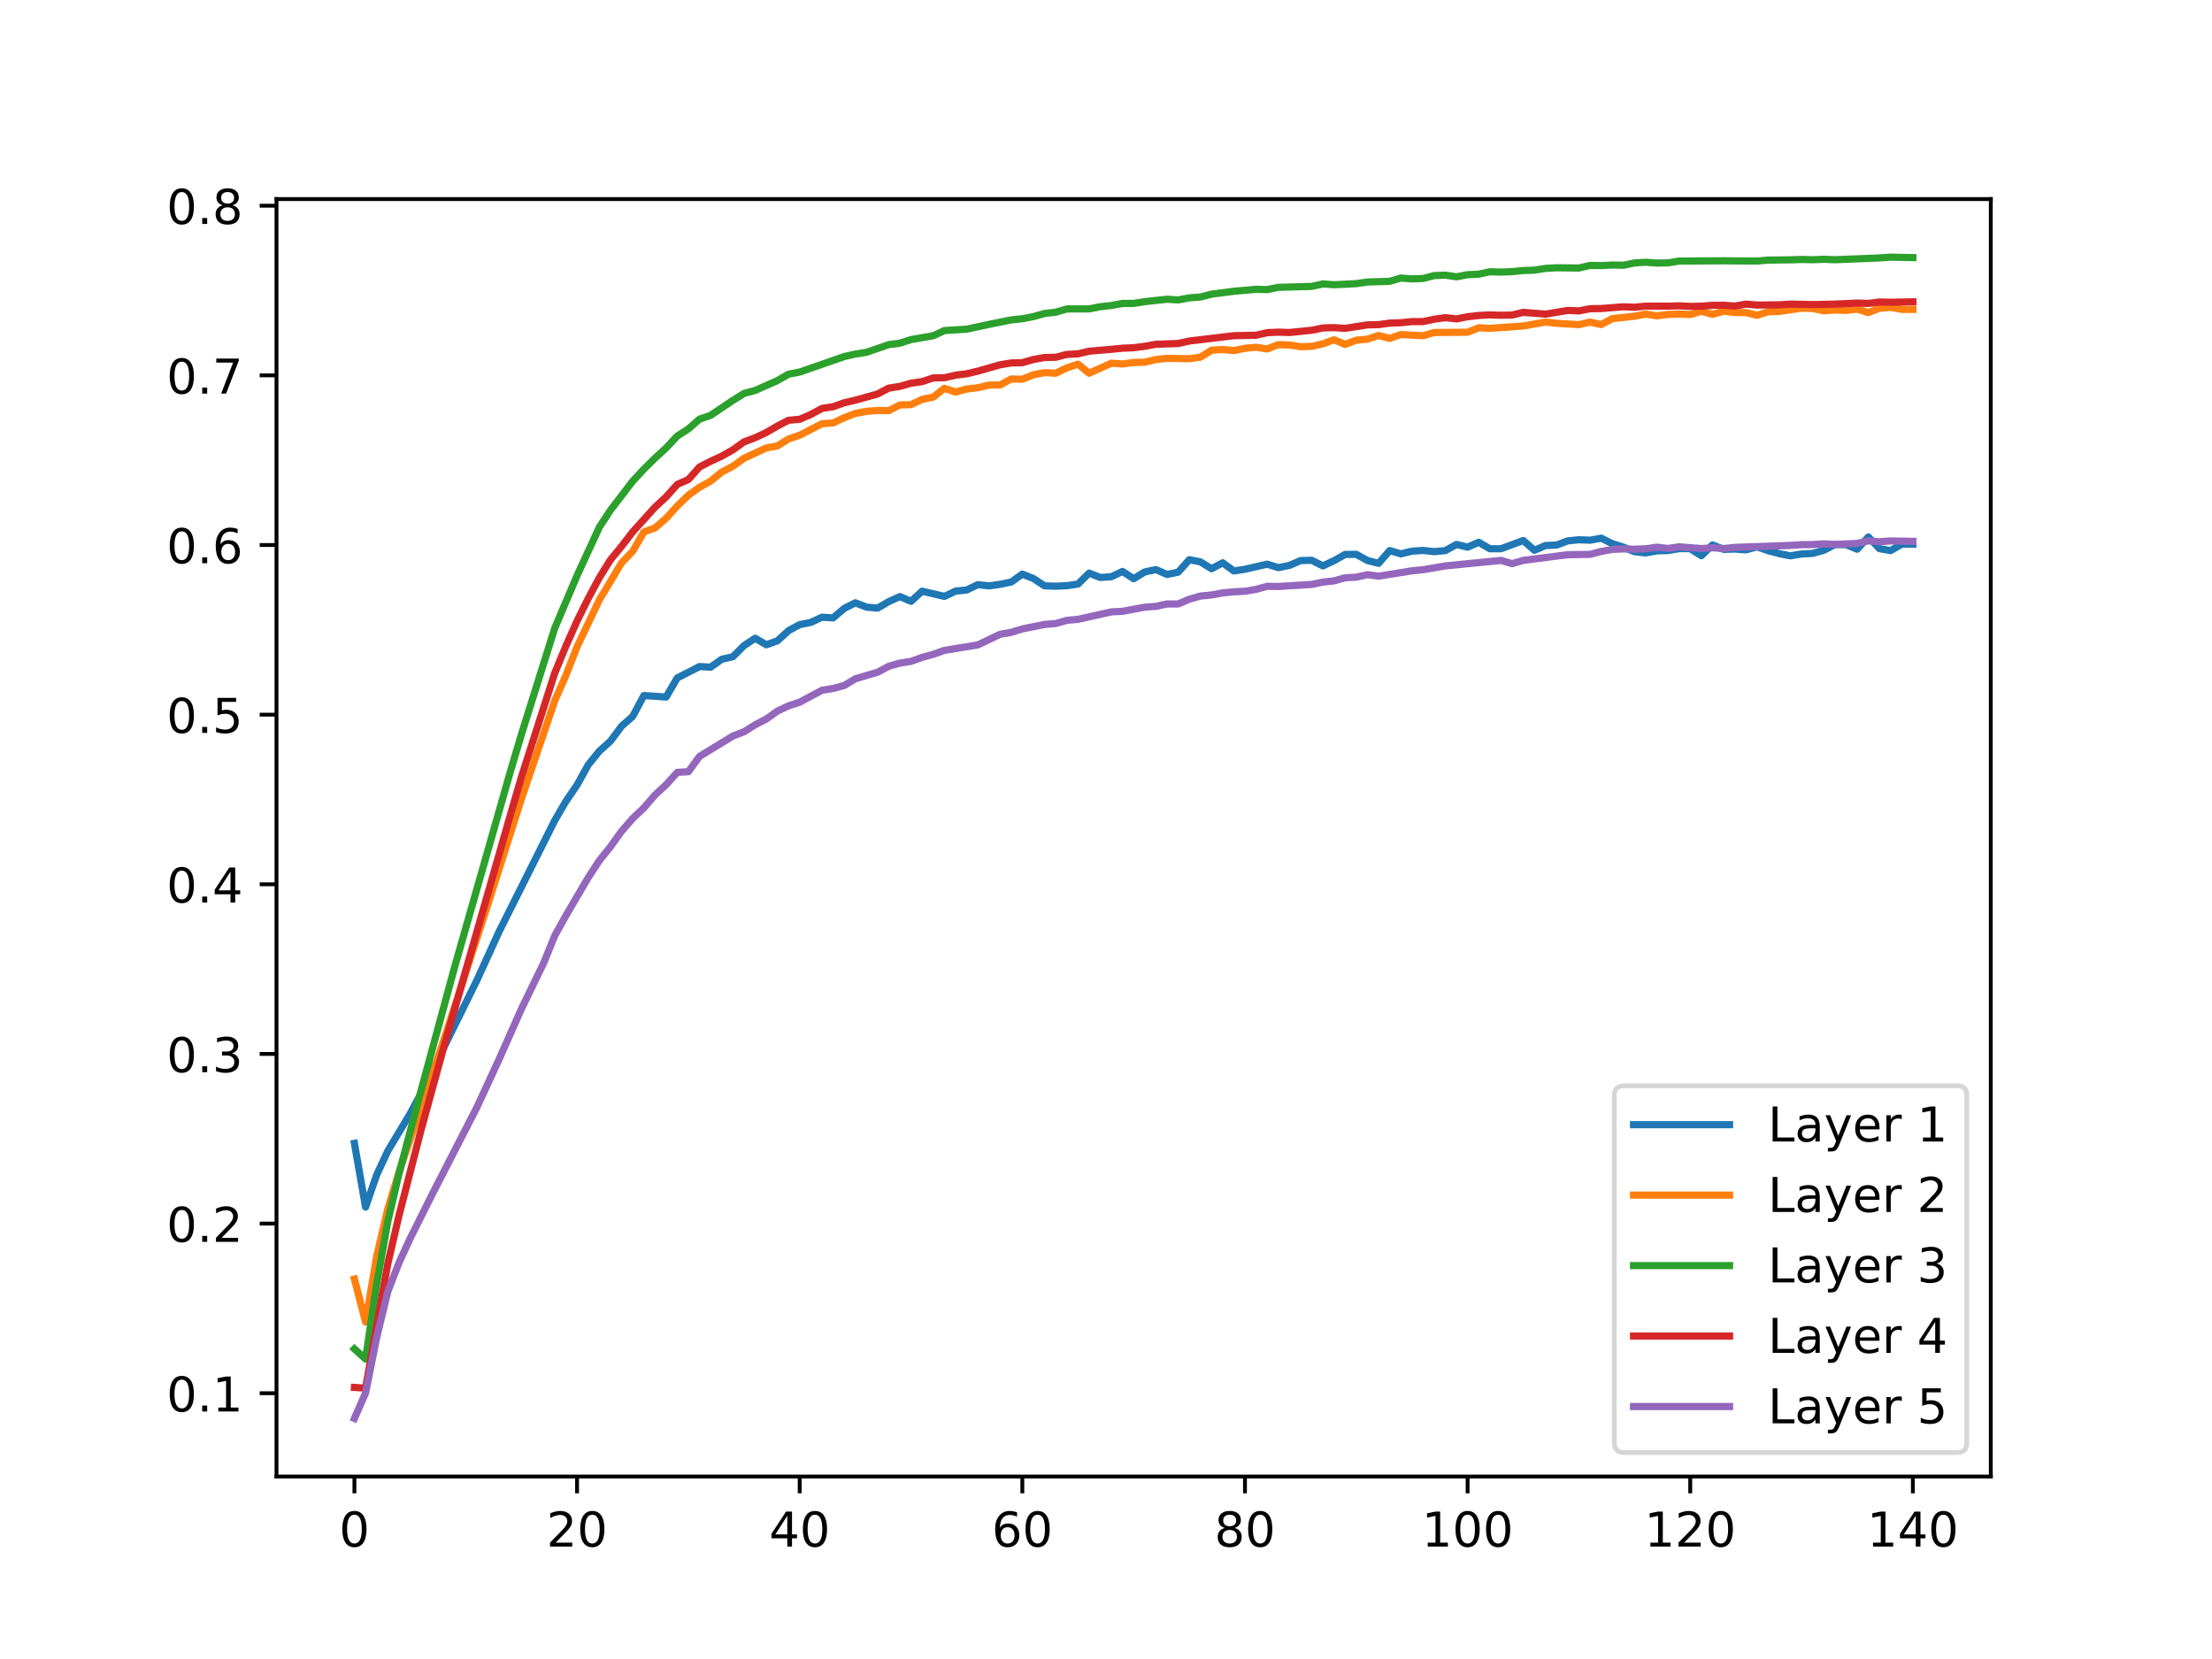 <?xml version="1.0" encoding="utf-8" standalone="no"?>
<!DOCTYPE svg PUBLIC "-//W3C//DTD SVG 1.1//EN"
  "http://www.w3.org/Graphics/SVG/1.1/DTD/svg11.dtd">
<!-- Created with matplotlib (https://matplotlib.org/) -->
<svg height="345.6pt" version="1.1" viewBox="0 0 460.8 345.6" width="460.8pt" xmlns="http://www.w3.org/2000/svg" xmlns:xlink="http://www.w3.org/1999/xlink">
 <defs>
  <style type="text/css">
*{stroke-linecap:butt;stroke-linejoin:round;}
  </style>
 </defs>
 <g id="figure_1">
  <g id="patch_1">
   <path d="M 0 345.6 
L 460.8 345.6 
L 460.8 0 
L 0 0 
z
" style="fill:#ffffff;"/>
  </g>
  <g id="axes_1">
   <g id="patch_2">
    <path d="M 57.6 307.584 
L 414.72 307.584 
L 414.72 41.472 
L 57.6 41.472 
z
" style="fill:#ffffff;"/>
   </g>
   <g id="matplotlib.axis_1">
    <g id="xtick_1">
     <g id="line2d_1">
      <defs>
       <path d="M 0 0 
L 0 3.5 
" id="mc8492d8325" style="stroke:#000000;stroke-width:0.8;"/>
      </defs>
      <g>
       <use style="stroke:#000000;stroke-width:0.8;" x="73.833" xlink:href="#mc8492d8325" y="307.584"/>
      </g>
     </g>
     <g id="text_1">
      <!-- 0 -->
      <defs>
       <path d="M 31.781 66.406 
Q 24.172 66.406 20.328 58.906 
Q 16.5 51.422 16.5 36.375 
Q 16.5 21.391 20.328 13.891 
Q 24.172 6.391 31.781 6.391 
Q 39.453 6.391 43.281 13.891 
Q 47.125 21.391 47.125 36.375 
Q 47.125 51.422 43.281 58.906 
Q 39.453 66.406 31.781 66.406 
z
M 31.781 74.219 
Q 44.047 74.219 50.516 64.516 
Q 56.984 54.828 56.984 36.375 
Q 56.984 17.969 50.516 8.266 
Q 44.047 -1.422 31.781 -1.422 
Q 19.531 -1.422 13.062 8.266 
Q 6.594 17.969 6.594 36.375 
Q 6.594 54.828 13.062 64.516 
Q 19.531 74.219 31.781 74.219 
z
" id="DejaVuSans-48"/>
      </defs>
      <g transform="translate(70.651 322.182)scale(0.1 -0.1)">
       <use xlink:href="#DejaVuSans-48"/>
      </g>
     </g>
    </g>
    <g id="xtick_2">
     <g id="line2d_2">
      <g>
       <use style="stroke:#000000;stroke-width:0.8;" x="120.212" xlink:href="#mc8492d8325" y="307.584"/>
      </g>
     </g>
     <g id="text_2">
      <!-- 20 -->
      <defs>
       <path d="M 19.188 8.297 
L 53.609 8.297 
L 53.609 0 
L 7.328 0 
L 7.328 8.297 
Q 12.938 14.109 22.625 23.891 
Q 32.328 33.688 34.812 36.531 
Q 39.547 41.844 41.422 45.531 
Q 43.312 49.219 43.312 52.781 
Q 43.312 58.594 39.234 62.25 
Q 35.156 65.922 28.609 65.922 
Q 23.969 65.922 18.812 64.312 
Q 13.672 62.703 7.812 59.422 
L 7.812 69.391 
Q 13.766 71.781 18.938 73 
Q 24.125 74.219 28.422 74.219 
Q 39.75 74.219 46.484 68.547 
Q 53.219 62.891 53.219 53.422 
Q 53.219 48.922 51.531 44.891 
Q 49.859 40.875 45.406 35.406 
Q 44.188 33.984 37.641 27.219 
Q 31.109 20.453 19.188 8.297 
z
" id="DejaVuSans-50"/>
      </defs>
      <g transform="translate(113.849 322.182)scale(0.1 -0.1)">
       <use xlink:href="#DejaVuSans-50"/>
       <use x="63.623" xlink:href="#DejaVuSans-48"/>
      </g>
     </g>
    </g>
    <g id="xtick_3">
     <g id="line2d_3">
      <g>
       <use style="stroke:#000000;stroke-width:0.8;" x="166.591" xlink:href="#mc8492d8325" y="307.584"/>
      </g>
     </g>
     <g id="text_3">
      <!-- 40 -->
      <defs>
       <path d="M 37.797 64.312 
L 12.891 25.391 
L 37.797 25.391 
z
M 35.203 72.906 
L 47.609 72.906 
L 47.609 25.391 
L 58.016 25.391 
L 58.016 17.188 
L 47.609 17.188 
L 47.609 0 
L 37.797 0 
L 37.797 17.188 
L 4.891 17.188 
L 4.891 26.703 
z
" id="DejaVuSans-52"/>
      </defs>
      <g transform="translate(160.229 322.182)scale(0.1 -0.1)">
       <use xlink:href="#DejaVuSans-52"/>
       <use x="63.623" xlink:href="#DejaVuSans-48"/>
      </g>
     </g>
    </g>
    <g id="xtick_4">
     <g id="line2d_4">
      <g>
       <use style="stroke:#000000;stroke-width:0.8;" x="212.97" xlink:href="#mc8492d8325" y="307.584"/>
      </g>
     </g>
     <g id="text_4">
      <!-- 60 -->
      <defs>
       <path d="M 33.016 40.375 
Q 26.375 40.375 22.484 35.828 
Q 18.609 31.297 18.609 23.391 
Q 18.609 15.531 22.484 10.953 
Q 26.375 6.391 33.016 6.391 
Q 39.656 6.391 43.531 10.953 
Q 47.406 15.531 47.406 23.391 
Q 47.406 31.297 43.531 35.828 
Q 39.656 40.375 33.016 40.375 
z
M 52.594 71.297 
L 52.594 62.312 
Q 48.875 64.062 45.094 64.984 
Q 41.312 65.922 37.594 65.922 
Q 27.828 65.922 22.672 59.328 
Q 17.531 52.734 16.797 39.406 
Q 19.672 43.656 24.016 45.922 
Q 28.375 48.188 33.594 48.188 
Q 44.578 48.188 50.953 41.516 
Q 57.328 34.859 57.328 23.391 
Q 57.328 12.156 50.688 5.359 
Q 44.047 -1.422 33.016 -1.422 
Q 20.359 -1.422 13.672 8.266 
Q 6.984 17.969 6.984 36.375 
Q 6.984 53.656 15.188 63.938 
Q 23.391 74.219 37.203 74.219 
Q 40.922 74.219 44.703 73.484 
Q 48.484 72.75 52.594 71.297 
z
" id="DejaVuSans-54"/>
      </defs>
      <g transform="translate(206.608 322.182)scale(0.1 -0.1)">
       <use xlink:href="#DejaVuSans-54"/>
       <use x="63.623" xlink:href="#DejaVuSans-48"/>
      </g>
     </g>
    </g>
    <g id="xtick_5">
     <g id="line2d_5">
      <g>
       <use style="stroke:#000000;stroke-width:0.8;" x="259.35" xlink:href="#mc8492d8325" y="307.584"/>
      </g>
     </g>
     <g id="text_5">
      <!-- 80 -->
      <defs>
       <path d="M 31.781 34.625 
Q 24.75 34.625 20.719 30.859 
Q 16.703 27.094 16.703 20.516 
Q 16.703 13.922 20.719 10.156 
Q 24.75 6.391 31.781 6.391 
Q 38.812 6.391 42.859 10.172 
Q 46.922 13.969 46.922 20.516 
Q 46.922 27.094 42.891 30.859 
Q 38.875 34.625 31.781 34.625 
z
M 21.922 38.812 
Q 15.578 40.375 12.031 44.719 
Q 8.5 49.078 8.5 55.328 
Q 8.5 64.062 14.719 69.141 
Q 20.953 74.219 31.781 74.219 
Q 42.672 74.219 48.875 69.141 
Q 55.078 64.062 55.078 55.328 
Q 55.078 49.078 51.531 44.719 
Q 48 40.375 41.703 38.812 
Q 48.828 37.156 52.797 32.312 
Q 56.781 27.484 56.781 20.516 
Q 56.781 9.906 50.312 4.234 
Q 43.844 -1.422 31.781 -1.422 
Q 19.734 -1.422 13.25 4.234 
Q 6.781 9.906 6.781 20.516 
Q 6.781 27.484 10.781 32.312 
Q 14.797 37.156 21.922 38.812 
z
M 18.312 54.391 
Q 18.312 48.734 21.844 45.562 
Q 25.391 42.391 31.781 42.391 
Q 38.141 42.391 41.719 45.562 
Q 45.312 48.734 45.312 54.391 
Q 45.312 60.062 41.719 63.234 
Q 38.141 66.406 31.781 66.406 
Q 25.391 66.406 21.844 63.234 
Q 18.312 60.062 18.312 54.391 
z
" id="DejaVuSans-56"/>
      </defs>
      <g transform="translate(252.987 322.182)scale(0.1 -0.1)">
       <use xlink:href="#DejaVuSans-56"/>
       <use x="63.623" xlink:href="#DejaVuSans-48"/>
      </g>
     </g>
    </g>
    <g id="xtick_6">
     <g id="line2d_6">
      <g>
       <use style="stroke:#000000;stroke-width:0.8;" x="305.729" xlink:href="#mc8492d8325" y="307.584"/>
      </g>
     </g>
     <g id="text_6">
      <!-- 100 -->
      <defs>
       <path d="M 12.406 8.297 
L 28.516 8.297 
L 28.516 63.922 
L 10.984 60.406 
L 10.984 69.391 
L 28.422 72.906 
L 38.281 72.906 
L 38.281 8.297 
L 54.391 8.297 
L 54.391 0 
L 12.406 0 
z
" id="DejaVuSans-49"/>
      </defs>
      <g transform="translate(296.185 322.182)scale(0.1 -0.1)">
       <use xlink:href="#DejaVuSans-49"/>
       <use x="63.623" xlink:href="#DejaVuSans-48"/>
       <use x="127.246" xlink:href="#DejaVuSans-48"/>
      </g>
     </g>
    </g>
    <g id="xtick_7">
     <g id="line2d_7">
      <g>
       <use style="stroke:#000000;stroke-width:0.8;" x="352.108" xlink:href="#mc8492d8325" y="307.584"/>
      </g>
     </g>
     <g id="text_7">
      <!-- 120 -->
      <g transform="translate(342.564 322.182)scale(0.1 -0.1)">
       <use xlink:href="#DejaVuSans-49"/>
       <use x="63.623" xlink:href="#DejaVuSans-50"/>
       <use x="127.246" xlink:href="#DejaVuSans-48"/>
      </g>
     </g>
    </g>
    <g id="xtick_8">
     <g id="line2d_8">
      <g>
       <use style="stroke:#000000;stroke-width:0.8;" x="398.487" xlink:href="#mc8492d8325" y="307.584"/>
      </g>
     </g>
     <g id="text_8">
      <!-- 140 -->
      <g transform="translate(388.944 322.182)scale(0.1 -0.1)">
       <use xlink:href="#DejaVuSans-49"/>
       <use x="63.623" xlink:href="#DejaVuSans-52"/>
       <use x="127.246" xlink:href="#DejaVuSans-48"/>
      </g>
     </g>
    </g>
   </g>
   <g id="matplotlib.axis_2">
    <g id="ytick_1">
     <g id="line2d_9">
      <defs>
       <path d="M 0 0 
L -3.5 0 
" id="m3c34fb5e4c" style="stroke:#000000;stroke-width:0.8;"/>
      </defs>
      <g>
       <use style="stroke:#000000;stroke-width:0.8;" x="57.6" xlink:href="#m3c34fb5e4c" y="290.24"/>
      </g>
     </g>
     <g id="text_9">
      <!-- 0.1 -->
      <defs>
       <path d="M 10.688 12.406 
L 21 12.406 
L 21 0 
L 10.688 0 
z
" id="DejaVuSans-46"/>
      </defs>
      <g transform="translate(34.697 294.04)scale(0.1 -0.1)">
       <use xlink:href="#DejaVuSans-48"/>
       <use x="63.623" xlink:href="#DejaVuSans-46"/>
       <use x="95.41" xlink:href="#DejaVuSans-49"/>
      </g>
     </g>
    </g>
    <g id="ytick_2">
     <g id="line2d_10">
      <g>
       <use style="stroke:#000000;stroke-width:0.8;" x="57.6" xlink:href="#m3c34fb5e4c" y="254.899"/>
      </g>
     </g>
     <g id="text_10">
      <!-- 0.2 -->
      <g transform="translate(34.697 258.698)scale(0.1 -0.1)">
       <use xlink:href="#DejaVuSans-48"/>
       <use x="63.623" xlink:href="#DejaVuSans-46"/>
       <use x="95.41" xlink:href="#DejaVuSans-50"/>
      </g>
     </g>
    </g>
    <g id="ytick_3">
     <g id="line2d_11">
      <g>
       <use style="stroke:#000000;stroke-width:0.8;" x="57.6" xlink:href="#m3c34fb5e4c" y="219.558"/>
      </g>
     </g>
     <g id="text_11">
      <!-- 0.3 -->
      <defs>
       <path d="M 40.578 39.312 
Q 47.656 37.797 51.625 33 
Q 55.609 28.219 55.609 21.188 
Q 55.609 10.406 48.188 4.484 
Q 40.766 -1.422 27.094 -1.422 
Q 22.516 -1.422 17.656 -0.516 
Q 12.797 0.391 7.625 2.203 
L 7.625 11.719 
Q 11.719 9.328 16.594 8.109 
Q 21.484 6.891 26.812 6.891 
Q 36.078 6.891 40.938 10.547 
Q 45.797 14.203 45.797 21.188 
Q 45.797 27.641 41.281 31.266 
Q 36.766 34.906 28.719 34.906 
L 20.219 34.906 
L 20.219 43.016 
L 29.109 43.016 
Q 36.375 43.016 40.234 45.922 
Q 44.094 48.828 44.094 54.297 
Q 44.094 59.906 40.109 62.906 
Q 36.141 65.922 28.719 65.922 
Q 24.656 65.922 20.016 65.031 
Q 15.375 64.156 9.812 62.312 
L 9.812 71.094 
Q 15.438 72.656 20.344 73.438 
Q 25.25 74.219 29.594 74.219 
Q 40.828 74.219 47.359 69.109 
Q 53.906 64.016 53.906 55.328 
Q 53.906 49.266 50.438 45.094 
Q 46.969 40.922 40.578 39.312 
z
" id="DejaVuSans-51"/>
      </defs>
      <g transform="translate(34.697 223.357)scale(0.1 -0.1)">
       <use xlink:href="#DejaVuSans-48"/>
       <use x="63.623" xlink:href="#DejaVuSans-46"/>
       <use x="95.41" xlink:href="#DejaVuSans-51"/>
      </g>
     </g>
    </g>
    <g id="ytick_4">
     <g id="line2d_12">
      <g>
       <use style="stroke:#000000;stroke-width:0.8;" x="57.6" xlink:href="#m3c34fb5e4c" y="184.216"/>
      </g>
     </g>
     <g id="text_12">
      <!-- 0.4 -->
      <g transform="translate(34.697 188.015)scale(0.1 -0.1)">
       <use xlink:href="#DejaVuSans-48"/>
       <use x="63.623" xlink:href="#DejaVuSans-46"/>
       <use x="95.41" xlink:href="#DejaVuSans-52"/>
      </g>
     </g>
    </g>
    <g id="ytick_5">
     <g id="line2d_13">
      <g>
       <use style="stroke:#000000;stroke-width:0.8;" x="57.6" xlink:href="#m3c34fb5e4c" y="148.875"/>
      </g>
     </g>
     <g id="text_13">
      <!-- 0.5 -->
      <defs>
       <path d="M 10.797 72.906 
L 49.516 72.906 
L 49.516 64.594 
L 19.828 64.594 
L 19.828 46.734 
Q 21.969 47.469 24.109 47.828 
Q 26.266 48.188 28.422 48.188 
Q 40.625 48.188 47.75 41.5 
Q 54.891 34.812 54.891 23.391 
Q 54.891 11.625 47.562 5.094 
Q 40.234 -1.422 26.906 -1.422 
Q 22.312 -1.422 17.547 -0.641 
Q 12.797 0.141 7.719 1.703 
L 7.719 11.625 
Q 12.109 9.234 16.797 8.062 
Q 21.484 6.891 26.703 6.891 
Q 35.156 6.891 40.078 11.328 
Q 45.016 15.766 45.016 23.391 
Q 45.016 31 40.078 35.438 
Q 35.156 39.891 26.703 39.891 
Q 22.75 39.891 18.812 39.016 
Q 14.891 38.141 10.797 36.281 
z
" id="DejaVuSans-53"/>
      </defs>
      <g transform="translate(34.697 152.674)scale(0.1 -0.1)">
       <use xlink:href="#DejaVuSans-48"/>
       <use x="63.623" xlink:href="#DejaVuSans-46"/>
       <use x="95.41" xlink:href="#DejaVuSans-53"/>
      </g>
     </g>
    </g>
    <g id="ytick_6">
     <g id="line2d_14">
      <g>
       <use style="stroke:#000000;stroke-width:0.8;" x="57.6" xlink:href="#m3c34fb5e4c" y="113.533"/>
      </g>
     </g>
     <g id="text_14">
      <!-- 0.6 -->
      <g transform="translate(34.697 117.333)scale(0.1 -0.1)">
       <use xlink:href="#DejaVuSans-48"/>
       <use x="63.623" xlink:href="#DejaVuSans-46"/>
       <use x="95.41" xlink:href="#DejaVuSans-54"/>
      </g>
     </g>
    </g>
    <g id="ytick_7">
     <g id="line2d_15">
      <g>
       <use style="stroke:#000000;stroke-width:0.8;" x="57.6" xlink:href="#m3c34fb5e4c" y="78.192"/>
      </g>
     </g>
     <g id="text_15">
      <!-- 0.7 -->
      <defs>
       <path d="M 8.203 72.906 
L 55.078 72.906 
L 55.078 68.703 
L 28.609 0 
L 18.312 0 
L 43.219 64.594 
L 8.203 64.594 
z
" id="DejaVuSans-55"/>
      </defs>
      <g transform="translate(34.697 81.991)scale(0.1 -0.1)">
       <use xlink:href="#DejaVuSans-48"/>
       <use x="63.623" xlink:href="#DejaVuSans-46"/>
       <use x="95.41" xlink:href="#DejaVuSans-55"/>
      </g>
     </g>
    </g>
    <g id="ytick_8">
     <g id="line2d_16">
      <g>
       <use style="stroke:#000000;stroke-width:0.8;" x="57.6" xlink:href="#m3c34fb5e4c" y="42.851"/>
      </g>
     </g>
     <g id="text_16">
      <!-- 0.8 -->
      <g transform="translate(34.697 46.65)scale(0.1 -0.1)">
       <use xlink:href="#DejaVuSans-48"/>
       <use x="63.623" xlink:href="#DejaVuSans-46"/>
       <use x="95.41" xlink:href="#DejaVuSans-56"/>
      </g>
     </g>
    </g>
   </g>
   <g id="line2d_17">
    <path clip-path="url(#pa8d128e968)" d="M 73.833 238.182 
L 76.152 251.459 
L 78.471 244.741 
L 80.79 239.754 
L 85.428 232.018 
L 87.746 227.705 
L 92.384 218.348 
L 99.341 204.211 
L 103.979 194.049 
L 115.574 170.9 
L 117.893 166.93 
L 120.212 163.53 
L 122.531 159.341 
L 124.85 156.481 
L 127.169 154.387 
L 129.488 151.282 
L 131.807 149.231 
L 134.126 144.893 
L 138.764 145.208 
L 141.083 141.227 
L 145.721 138.854 
L 148.039 138.983 
L 150.358 137.335 
L 152.677 136.803 
L 154.996 134.487 
L 157.315 132.955 
L 159.634 134.317 
L 161.953 133.489 
L 164.272 131.373 
L 166.591 130.115 
L 168.91 129.655 
L 171.229 128.571 
L 173.548 128.722 
L 175.867 126.74 
L 178.186 125.573 
L 180.505 126.477 
L 182.824 126.678 
L 185.143 125.328 
L 187.462 124.273 
L 189.781 125.264 
L 192.1 123.153 
L 196.738 124.238 
L 199.057 123.14 
L 201.376 122.91 
L 203.695 121.79 
L 206.014 122.047 
L 208.332 121.726 
L 210.651 121.249 
L 212.97 119.596 
L 215.289 120.527 
L 217.608 122.039 
L 219.927 122.114 
L 222.246 122.012 
L 224.565 121.664 
L 226.884 119.391 
L 229.203 120.3 
L 231.522 120.141 
L 233.841 119.042 
L 236.16 120.557 
L 238.479 119.144 
L 240.798 118.652 
L 243.117 119.674 
L 245.436 119.193 
L 247.755 116.594 
L 250.074 117.053 
L 252.393 118.479 
L 254.712 117.243 
L 257.031 118.944 
L 259.35 118.581 
L 263.988 117.53 
L 266.306 118.247 
L 268.625 117.78 
L 270.944 116.778 
L 273.263 116.719 
L 275.582 117.889 
L 277.901 116.8 
L 280.22 115.499 
L 282.539 115.477 
L 284.858 116.759 
L 287.177 117.358 
L 289.496 114.695 
L 291.815 115.38 
L 294.134 114.82 
L 296.453 114.668 
L 298.772 114.92 
L 301.091 114.706 
L 303.41 113.418 
L 305.729 113.984 
L 308.048 112.958 
L 310.367 114.321 
L 312.686 114.311 
L 317.324 112.599 
L 319.643 114.629 
L 321.962 113.645 
L 324.281 113.542 
L 326.599 112.672 
L 328.918 112.442 
L 331.237 112.534 
L 333.556 112.104 
L 335.875 113.266 
L 338.194 113.98 
L 340.513 114.937 
L 342.832 115.183 
L 345.151 114.761 
L 347.47 114.69 
L 349.789 114.285 
L 352.108 114.289 
L 354.427 115.76 
L 356.746 113.516 
L 359.065 114.448 
L 361.384 114.375 
L 363.703 114.547 
L 366.022 113.917 
L 368.341 114.72 
L 370.66 115.34 
L 372.979 115.791 
L 375.298 115.401 
L 377.617 115.285 
L 379.936 114.635 
L 382.255 113.435 
L 384.574 113.46 
L 386.892 114.405 
L 389.211 111.856 
L 391.53 114.293 
L 393.849 114.697 
L 396.168 113.36 
L 398.487 113.36 
L 398.487 113.36 
" style="fill:none;stroke:#1f77b4;stroke-linecap:square;stroke-width:1.5;"/>
   </g>
   <g id="line2d_18">
    <path clip-path="url(#pa8d128e968)" d="M 73.833 266.452 
L 76.152 275.399 
L 78.471 261.701 
L 80.79 251.812 
L 83.109 244.227 
L 92.384 216.889 
L 101.66 188.316 
L 108.617 166.408 
L 115.574 145.968 
L 117.893 140.678 
L 120.212 134.732 
L 124.85 124.976 
L 129.488 117.247 
L 131.807 114.839 
L 134.126 110.821 
L 136.445 109.975 
L 138.764 107.972 
L 141.083 105.41 
L 143.402 103.158 
L 145.721 101.507 
L 148.039 100.224 
L 150.358 98.335 
L 152.677 97.123 
L 154.996 95.471 
L 159.634 93.308 
L 161.953 92.895 
L 164.272 91.439 
L 166.591 90.666 
L 171.229 88.265 
L 173.548 88.104 
L 175.867 87.008 
L 178.186 86.131 
L 180.505 85.679 
L 182.824 85.512 
L 185.143 85.541 
L 187.462 84.355 
L 189.781 84.292 
L 192.1 83.198 
L 194.419 82.724 
L 196.738 80.889 
L 199.057 81.665 
L 201.376 81.046 
L 203.695 80.77 
L 206.014 80.218 
L 208.332 80.195 
L 210.651 78.945 
L 212.97 79.002 
L 215.289 78.058 
L 217.608 77.626 
L 219.927 77.753 
L 222.246 76.635 
L 224.565 75.861 
L 226.884 77.749 
L 231.522 75.659 
L 233.841 75.827 
L 236.16 75.516 
L 238.479 75.454 
L 240.798 74.899 
L 243.117 74.648 
L 247.755 74.722 
L 250.074 74.405 
L 252.393 72.958 
L 254.712 72.807 
L 257.031 73.025 
L 259.35 72.558 
L 261.669 72.342 
L 263.988 72.693 
L 266.306 71.795 
L 268.625 71.867 
L 270.944 72.223 
L 273.263 72.154 
L 275.582 71.632 
L 277.901 70.787 
L 280.22 71.735 
L 282.539 70.862 
L 284.858 70.655 
L 287.177 69.89 
L 289.496 70.496 
L 291.815 69.689 
L 296.453 69.933 
L 298.772 69.264 
L 305.729 69.211 
L 308.048 68.279 
L 310.367 68.4 
L 317.324 67.907 
L 321.962 67.086 
L 324.281 67.35 
L 328.918 67.628 
L 331.237 67.102 
L 333.556 67.61 
L 335.875 66.379 
L 340.513 65.869 
L 342.832 65.431 
L 345.151 65.798 
L 347.47 65.501 
L 349.789 65.415 
L 352.108 65.522 
L 354.427 64.835 
L 356.746 65.482 
L 359.065 64.819 
L 361.384 65.092 
L 363.703 65.118 
L 366.022 65.68 
L 368.341 64.932 
L 370.66 64.87 
L 375.298 64.199 
L 377.617 64.265 
L 379.936 64.742 
L 382.255 64.583 
L 384.574 64.662 
L 386.892 64.395 
L 389.211 65.116 
L 391.53 64.206 
L 393.849 64.027 
L 396.168 64.446 
L 398.487 64.446 
L 398.487 64.446 
" style="fill:none;stroke:#ff7f0e;stroke-linecap:square;stroke-width:1.5;"/>
   </g>
   <g id="line2d_19">
    <path clip-path="url(#pa8d128e968)" d="M 73.833 281.005 
L 76.152 283.109 
L 78.471 267.443 
L 80.79 254.432 
L 83.109 244.526 
L 87.746 227.062 
L 94.703 201.472 
L 106.298 160.805 
L 108.617 153.004 
L 115.574 130.825 
L 120.212 119.902 
L 124.85 109.834 
L 127.169 106.289 
L 131.807 100.233 
L 134.126 97.741 
L 136.445 95.443 
L 138.764 93.315 
L 141.083 90.837 
L 143.402 89.358 
L 145.721 87.314 
L 148.039 86.522 
L 152.677 83.4 
L 154.996 81.964 
L 157.315 81.332 
L 161.953 79.278 
L 164.272 77.939 
L 166.591 77.501 
L 175.867 74.279 
L 178.186 73.753 
L 180.505 73.392 
L 185.143 71.788 
L 187.462 71.487 
L 189.781 70.742 
L 194.419 69.938 
L 196.738 68.86 
L 201.376 68.574 
L 206.014 67.576 
L 210.651 66.641 
L 212.97 66.397 
L 215.289 65.95 
L 217.608 65.301 
L 219.927 65.039 
L 222.246 64.359 
L 226.884 64.349 
L 229.203 63.894 
L 231.522 63.639 
L 233.841 63.207 
L 236.16 63.207 
L 238.479 62.838 
L 243.117 62.337 
L 245.436 62.481 
L 247.755 62.05 
L 250.074 61.87 
L 252.393 61.272 
L 257.031 60.678 
L 261.669 60.269 
L 263.988 60.327 
L 266.306 59.859 
L 273.263 59.661 
L 275.582 59.147 
L 277.901 59.318 
L 282.539 59.086 
L 284.858 58.748 
L 289.496 58.609 
L 291.815 57.916 
L 294.134 58.102 
L 296.453 58.007 
L 298.772 57.411 
L 301.091 57.318 
L 303.41 57.666 
L 305.729 57.221 
L 308.048 57.115 
L 310.367 56.613 
L 312.686 56.68 
L 315.005 56.589 
L 317.324 56.355 
L 319.643 56.276 
L 321.962 55.909 
L 324.281 55.782 
L 328.918 55.835 
L 331.237 55.289 
L 333.556 55.327 
L 335.875 55.205 
L 338.194 55.255 
L 340.513 54.777 
L 342.832 54.628 
L 345.151 54.801 
L 347.47 54.765 
L 349.789 54.39 
L 359.065 54.328 
L 366.022 54.382 
L 368.341 54.181 
L 372.979 54.126 
L 375.298 54.05 
L 377.617 54.108 
L 379.936 54.008 
L 382.255 54.103 
L 391.53 53.733 
L 393.849 53.568 
L 398.487 53.661 
L 398.487 53.661 
" style="fill:none;stroke:#2ca02c;stroke-linecap:square;stroke-width:1.5;"/>
   </g>
   <g id="line2d_20">
    <path clip-path="url(#pa8d128e968)" d="M 73.833 289.027 
L 76.152 289.18 
L 80.79 263.251 
L 83.109 253.245 
L 87.746 235.267 
L 92.384 218.357 
L 106.298 169.848 
L 108.617 161.894 
L 115.574 140.175 
L 117.893 134.58 
L 120.212 129.368 
L 122.531 124.676 
L 124.85 120.352 
L 127.169 116.621 
L 129.488 113.815 
L 131.807 110.795 
L 136.445 105.657 
L 138.764 103.518 
L 141.083 100.917 
L 143.402 99.894 
L 145.721 97.287 
L 148.039 96.087 
L 150.358 95.02 
L 152.677 93.709 
L 154.996 92.045 
L 157.315 91.187 
L 159.634 90.097 
L 161.953 88.746 
L 164.272 87.545 
L 166.591 87.344 
L 168.91 86.343 
L 171.229 85.083 
L 173.548 84.722 
L 175.867 83.906 
L 178.186 83.366 
L 182.824 82.073 
L 185.143 80.852 
L 187.462 80.491 
L 189.781 79.828 
L 192.1 79.497 
L 194.419 78.723 
L 196.738 78.69 
L 199.057 78.157 
L 201.376 77.864 
L 203.695 77.316 
L 208.332 75.992 
L 210.651 75.611 
L 212.97 75.558 
L 215.289 74.881 
L 217.608 74.472 
L 219.927 74.429 
L 222.246 73.831 
L 224.565 73.71 
L 226.884 73.166 
L 231.522 72.766 
L 233.841 72.54 
L 236.16 72.437 
L 238.479 72.138 
L 240.798 71.721 
L 245.436 71.553 
L 247.755 71.041 
L 257.031 69.929 
L 261.669 69.838 
L 263.988 69.296 
L 266.306 69.195 
L 268.625 69.265 
L 273.263 68.798 
L 275.582 68.317 
L 277.901 68.252 
L 280.22 68.398 
L 284.858 67.681 
L 287.177 67.624 
L 289.496 67.311 
L 291.815 67.226 
L 294.134 66.998 
L 296.453 66.995 
L 298.772 66.491 
L 301.091 66.177 
L 303.41 66.433 
L 305.729 65.983 
L 308.048 65.721 
L 310.367 65.594 
L 312.686 65.675 
L 315.005 65.628 
L 317.324 65.068 
L 321.962 65.441 
L 326.599 64.667 
L 328.918 64.766 
L 331.237 64.312 
L 333.556 64.275 
L 338.194 63.909 
L 340.513 64.005 
L 342.832 63.77 
L 347.47 63.779 
L 349.789 63.715 
L 352.108 63.829 
L 354.427 63.785 
L 356.746 63.599 
L 359.065 63.58 
L 361.384 63.764 
L 363.703 63.355 
L 366.022 63.55 
L 370.66 63.494 
L 372.979 63.347 
L 377.617 63.45 
L 382.255 63.354 
L 386.892 63.131 
L 389.211 63.208 
L 391.53 62.91 
L 393.849 62.969 
L 398.487 62.877 
L 398.487 62.877 
" style="fill:none;stroke:#d62728;stroke-linecap:square;stroke-width:1.5;"/>
   </g>
   <g id="line2d_21">
    <path clip-path="url(#pa8d128e968)" d="M 73.833 295.488 
L 76.152 290.198 
L 78.471 278.628 
L 80.79 269.057 
L 83.109 263.073 
L 85.428 258.016 
L 90.065 248.743 
L 99.341 230.684 
L 103.979 220.645 
L 108.617 210.183 
L 113.255 200.61 
L 115.574 194.911 
L 117.893 190.733 
L 122.531 182.829 
L 124.85 179.274 
L 127.169 176.391 
L 129.488 173.158 
L 131.807 170.493 
L 134.126 168.295 
L 136.445 165.614 
L 138.764 163.472 
L 141.083 160.895 
L 143.402 160.762 
L 145.721 157.576 
L 152.677 153.327 
L 154.996 152.442 
L 157.315 150.985 
L 159.634 149.783 
L 161.953 148.127 
L 164.272 147.044 
L 166.591 146.283 
L 171.229 143.793 
L 173.548 143.417 
L 175.867 142.806 
L 178.186 141.402 
L 182.824 140.034 
L 185.143 138.797 
L 187.462 138.129 
L 189.781 137.771 
L 192.1 136.939 
L 194.419 136.309 
L 196.738 135.48 
L 203.695 134.346 
L 208.332 132.132 
L 210.651 131.728 
L 212.97 131.012 
L 217.608 130.083 
L 219.927 129.895 
L 222.246 129.226 
L 224.565 129.018 
L 231.522 127.466 
L 233.841 127.348 
L 238.479 126.485 
L 240.798 126.317 
L 243.117 125.812 
L 245.436 125.813 
L 247.755 124.825 
L 250.074 124.168 
L 252.393 123.942 
L 254.712 123.511 
L 257.031 123.282 
L 259.35 123.175 
L 261.669 122.768 
L 263.988 122.135 
L 266.306 122.177 
L 273.263 121.743 
L 275.582 121.261 
L 277.901 121.006 
L 280.22 120.36 
L 282.539 120.237 
L 284.858 119.713 
L 287.177 120.031 
L 294.134 118.911 
L 296.453 118.678 
L 301.091 117.89 
L 312.686 116.742 
L 315.005 117.421 
L 317.324 116.736 
L 326.599 115.555 
L 331.237 115.483 
L 333.556 114.876 
L 335.875 114.447 
L 338.194 114.347 
L 340.513 114.412 
L 342.832 114.314 
L 345.151 113.984 
L 347.47 114.255 
L 349.789 113.91 
L 354.427 114.279 
L 356.746 114.117 
L 359.065 114.278 
L 361.384 114.029 
L 372.979 113.619 
L 375.298 113.467 
L 377.617 113.439 
L 379.936 113.291 
L 382.255 113.42 
L 386.892 113.196 
L 389.211 112.664 
L 391.53 112.853 
L 393.849 112.689 
L 398.487 112.772 
L 398.487 112.772 
" style="fill:none;stroke:#9467bd;stroke-linecap:square;stroke-width:1.5;"/>
   </g>
   <g id="patch_3">
    <path d="M 57.6 307.584 
L 57.6 41.472 
" style="fill:none;stroke:#000000;stroke-linecap:square;stroke-linejoin:miter;stroke-width:0.8;"/>
   </g>
   <g id="patch_4">
    <path d="M 414.72 307.584 
L 414.72 41.472 
" style="fill:none;stroke:#000000;stroke-linecap:square;stroke-linejoin:miter;stroke-width:0.8;"/>
   </g>
   <g id="patch_5">
    <path d="M 57.6 307.584 
L 414.72 307.584 
" style="fill:none;stroke:#000000;stroke-linecap:square;stroke-linejoin:miter;stroke-width:0.8;"/>
   </g>
   <g id="patch_6">
    <path d="M 57.6 41.472 
L 414.72 41.472 
" style="fill:none;stroke:#000000;stroke-linecap:square;stroke-linejoin:miter;stroke-width:0.8;"/>
   </g>
   <g id="legend_1">
    <g id="patch_7">
     <path d="M 338.297 302.584 
L 407.72 302.584 
Q 409.72 302.584 409.72 300.584 
L 409.72 228.193 
Q 409.72 226.193 407.72 226.193 
L 338.297 226.193 
Q 336.297 226.193 336.297 228.193 
L 336.297 300.584 
Q 336.297 302.584 338.297 302.584 
z
" style="fill:#ffffff;opacity:0.8;stroke:#cccccc;stroke-linejoin:miter;"/>
    </g>
    <g id="line2d_22">
     <path d="M 340.297 234.292 
L 360.297 234.292 
" style="fill:none;stroke:#1f77b4;stroke-linecap:square;stroke-width:1.5;"/>
    </g>
    <g id="line2d_23"/>
    <g id="text_17">
     <!-- Layer 1 -->
     <defs>
      <path d="M 9.812 72.906 
L 19.672 72.906 
L 19.672 8.297 
L 55.172 8.297 
L 55.172 0 
L 9.812 0 
z
" id="DejaVuSans-76"/>
      <path d="M 34.281 27.484 
Q 23.391 27.484 19.188 25 
Q 14.984 22.516 14.984 16.5 
Q 14.984 11.719 18.141 8.906 
Q 21.297 6.109 26.703 6.109 
Q 34.188 6.109 38.703 11.406 
Q 43.219 16.703 43.219 25.484 
L 43.219 27.484 
z
M 52.203 31.203 
L 52.203 0 
L 43.219 0 
L 43.219 8.297 
Q 40.141 3.328 35.547 0.953 
Q 30.953 -1.422 24.312 -1.422 
Q 15.922 -1.422 10.953 3.297 
Q 6 8.016 6 15.922 
Q 6 25.141 12.172 29.828 
Q 18.359 34.516 30.609 34.516 
L 43.219 34.516 
L 43.219 35.406 
Q 43.219 41.609 39.141 45 
Q 35.062 48.391 27.688 48.391 
Q 23 48.391 18.547 47.266 
Q 14.109 46.141 10.016 43.891 
L 10.016 52.203 
Q 14.938 54.109 19.578 55.047 
Q 24.219 56 28.609 56 
Q 40.484 56 46.344 49.844 
Q 52.203 43.703 52.203 31.203 
z
" id="DejaVuSans-97"/>
      <path d="M 32.172 -5.078 
Q 28.375 -14.844 24.75 -17.812 
Q 21.141 -20.797 15.094 -20.797 
L 7.906 -20.797 
L 7.906 -13.281 
L 13.188 -13.281 
Q 16.891 -13.281 18.938 -11.516 
Q 21 -9.766 23.484 -3.219 
L 25.094 0.875 
L 2.984 54.688 
L 12.5 54.688 
L 29.594 11.922 
L 46.688 54.688 
L 56.203 54.688 
z
" id="DejaVuSans-121"/>
      <path d="M 56.203 29.594 
L 56.203 25.203 
L 14.891 25.203 
Q 15.484 15.922 20.484 11.062 
Q 25.484 6.203 34.422 6.203 
Q 39.594 6.203 44.453 7.469 
Q 49.312 8.734 54.109 11.281 
L 54.109 2.781 
Q 49.266 0.734 44.188 -0.344 
Q 39.109 -1.422 33.891 -1.422 
Q 20.797 -1.422 13.156 6.188 
Q 5.516 13.812 5.516 26.812 
Q 5.516 40.234 12.766 48.109 
Q 20.016 56 32.328 56 
Q 43.359 56 49.781 48.891 
Q 56.203 41.797 56.203 29.594 
z
M 47.219 32.234 
Q 47.125 39.594 43.094 43.984 
Q 39.062 48.391 32.422 48.391 
Q 24.906 48.391 20.391 44.141 
Q 15.875 39.891 15.188 32.172 
z
" id="DejaVuSans-101"/>
      <path d="M 41.109 46.297 
Q 39.594 47.172 37.812 47.578 
Q 36.031 48 33.891 48 
Q 26.266 48 22.188 43.047 
Q 18.109 38.094 18.109 28.812 
L 18.109 0 
L 9.078 0 
L 9.078 54.688 
L 18.109 54.688 
L 18.109 46.188 
Q 20.953 51.172 25.484 53.578 
Q 30.031 56 36.531 56 
Q 37.453 56 38.578 55.875 
Q 39.703 55.766 41.062 55.516 
z
" id="DejaVuSans-114"/>
      <path id="DejaVuSans-32"/>
     </defs>
     <g transform="translate(368.297 237.792)scale(0.1 -0.1)">
      <use xlink:href="#DejaVuSans-76"/>
      <use x="55.713" xlink:href="#DejaVuSans-97"/>
      <use x="116.992" xlink:href="#DejaVuSans-121"/>
      <use x="176.172" xlink:href="#DejaVuSans-101"/>
      <use x="237.695" xlink:href="#DejaVuSans-114"/>
      <use x="278.809" xlink:href="#DejaVuSans-32"/>
      <use x="310.596" xlink:href="#DejaVuSans-49"/>
     </g>
    </g>
    <g id="line2d_24">
     <path d="M 340.297 248.97 
L 360.297 248.97 
" style="fill:none;stroke:#ff7f0e;stroke-linecap:square;stroke-width:1.5;"/>
    </g>
    <g id="line2d_25"/>
    <g id="text_18">
     <!-- Layer 2 -->
     <g transform="translate(368.297 252.47)scale(0.1 -0.1)">
      <use xlink:href="#DejaVuSans-76"/>
      <use x="55.713" xlink:href="#DejaVuSans-97"/>
      <use x="116.992" xlink:href="#DejaVuSans-121"/>
      <use x="176.172" xlink:href="#DejaVuSans-101"/>
      <use x="237.695" xlink:href="#DejaVuSans-114"/>
      <use x="278.809" xlink:href="#DejaVuSans-32"/>
      <use x="310.596" xlink:href="#DejaVuSans-50"/>
     </g>
    </g>
    <g id="line2d_26">
     <path d="M 340.297 263.648 
L 360.297 263.648 
" style="fill:none;stroke:#2ca02c;stroke-linecap:square;stroke-width:1.5;"/>
    </g>
    <g id="line2d_27"/>
    <g id="text_19">
     <!-- Layer 3 -->
     <g transform="translate(368.297 267.148)scale(0.1 -0.1)">
      <use xlink:href="#DejaVuSans-76"/>
      <use x="55.713" xlink:href="#DejaVuSans-97"/>
      <use x="116.992" xlink:href="#DejaVuSans-121"/>
      <use x="176.172" xlink:href="#DejaVuSans-101"/>
      <use x="237.695" xlink:href="#DejaVuSans-114"/>
      <use x="278.809" xlink:href="#DejaVuSans-32"/>
      <use x="310.596" xlink:href="#DejaVuSans-51"/>
     </g>
    </g>
    <g id="line2d_28">
     <path d="M 340.297 278.326 
L 360.297 278.326 
" style="fill:none;stroke:#d62728;stroke-linecap:square;stroke-width:1.5;"/>
    </g>
    <g id="line2d_29"/>
    <g id="text_20">
     <!-- Layer 4 -->
     <g transform="translate(368.297 281.826)scale(0.1 -0.1)">
      <use xlink:href="#DejaVuSans-76"/>
      <use x="55.713" xlink:href="#DejaVuSans-97"/>
      <use x="116.992" xlink:href="#DejaVuSans-121"/>
      <use x="176.172" xlink:href="#DejaVuSans-101"/>
      <use x="237.695" xlink:href="#DejaVuSans-114"/>
      <use x="278.809" xlink:href="#DejaVuSans-32"/>
      <use x="310.596" xlink:href="#DejaVuSans-52"/>
     </g>
    </g>
    <g id="line2d_30">
     <path d="M 340.297 293.004 
L 360.297 293.004 
" style="fill:none;stroke:#9467bd;stroke-linecap:square;stroke-width:1.5;"/>
    </g>
    <g id="line2d_31"/>
    <g id="text_21">
     <!-- Layer 5 -->
     <g transform="translate(368.297 296.504)scale(0.1 -0.1)">
      <use xlink:href="#DejaVuSans-76"/>
      <use x="55.713" xlink:href="#DejaVuSans-97"/>
      <use x="116.992" xlink:href="#DejaVuSans-121"/>
      <use x="176.172" xlink:href="#DejaVuSans-101"/>
      <use x="237.695" xlink:href="#DejaVuSans-114"/>
      <use x="278.809" xlink:href="#DejaVuSans-32"/>
      <use x="310.596" xlink:href="#DejaVuSans-53"/>
     </g>
    </g>
   </g>
  </g>
 </g>
 <defs>
  <clipPath id="pa8d128e968">
   <rect height="266.112" width="357.12" x="57.6" y="41.472"/>
  </clipPath>
 </defs>
</svg>
